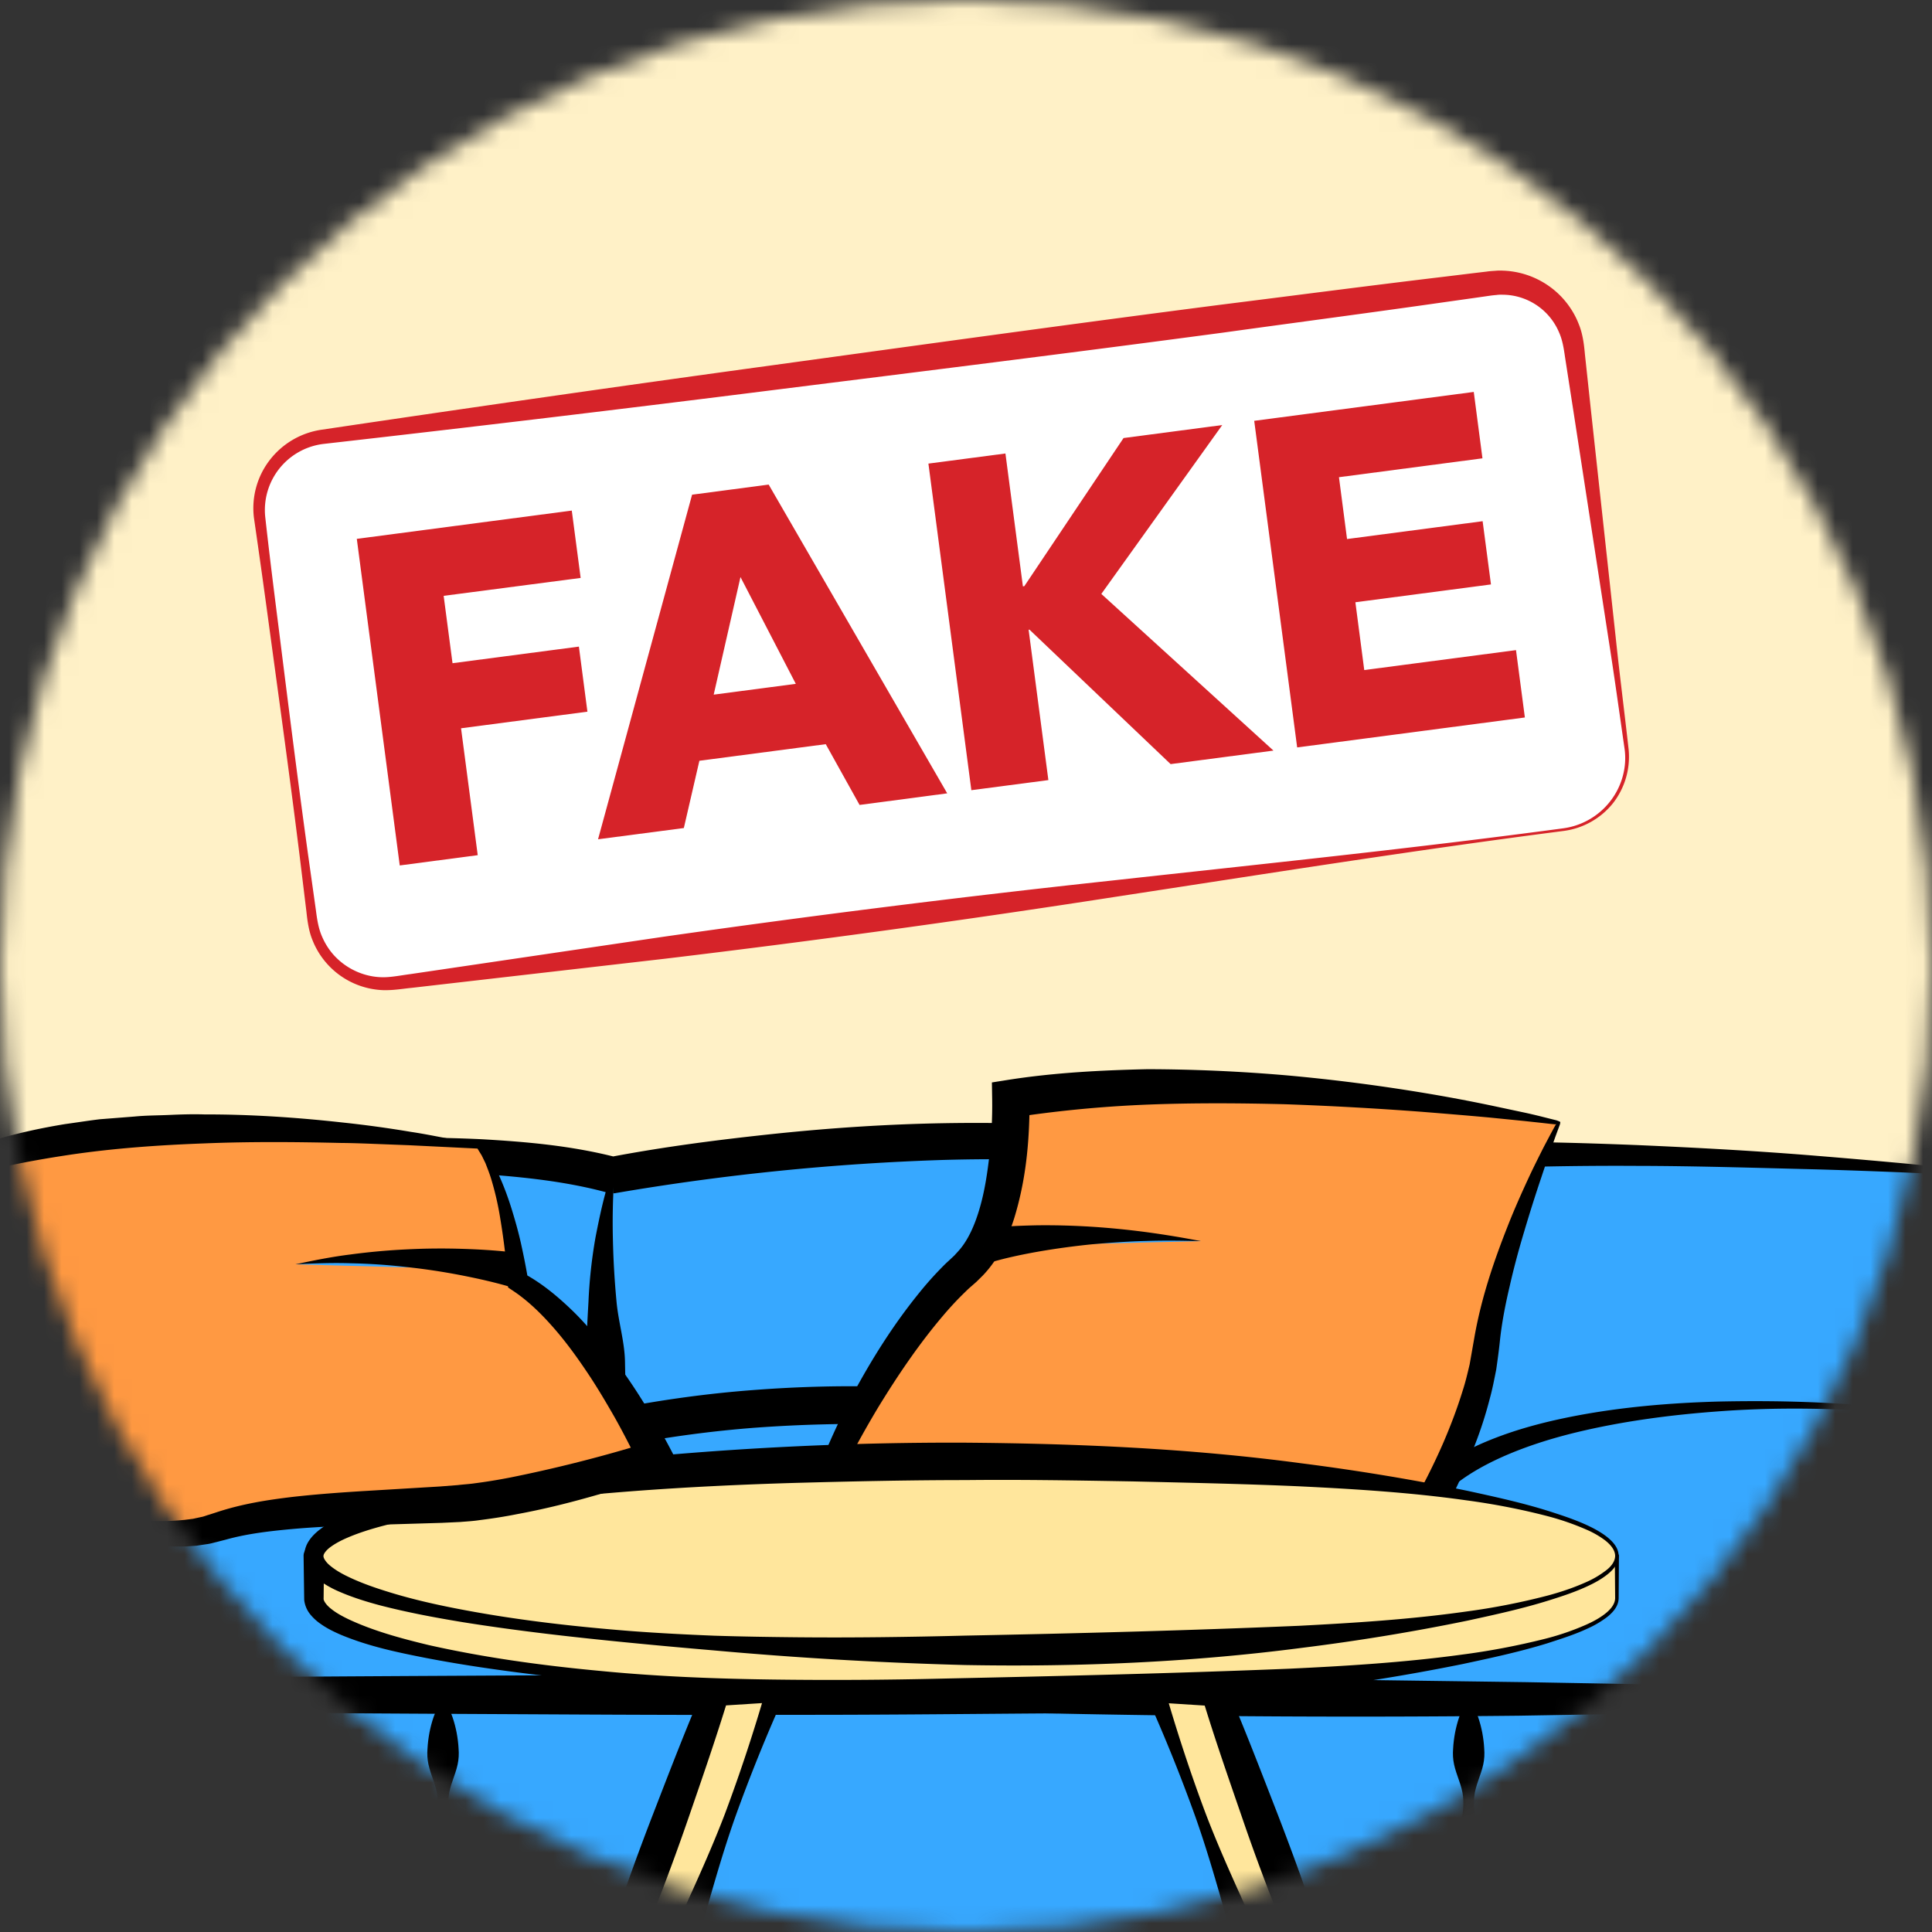 <svg xmlns="http://www.w3.org/2000/svg" xmlns:xlink="http://www.w3.org/1999/xlink" width="110" height="110" viewBox="0 0 110 110">
    <rect x="0" y="0" width="110" height="110" fill="#333333" stroke="none"/>
    <defs>
        <circle id="a" cx="55" cy="55" r="55"/>
    </defs>
    <g fill="none" fill-rule="evenodd">
        <mask id="b" fill="#fff">
            <use xlink:href="#a"/>
        </mask>
        <g fill-rule="nonzero" mask="url(#b)">
            <path fill="#FFF1C7" d="M-9.02-7.05h124.815v94.38H-9.02z"/>
            <path fill="#000" d="M115.795 87.575H-9.02c-.14 0-.25-.11-.25-.25v-94.38c0-.14.11-.25.25-.25h124.815c.14 0 .25.11.25.25v94.38c0 .14-.11.25-.25.25zm-124.565-.5h124.315v-93.88H-8.77v93.88z"/>
            <path fill="#37A8FF" d="M4.41 96.61h109.4v14.965H4.41z"/>
            <path fill="#000" d="M113.74 96.68l-13.905.29-13.785.245-13.69.185c-4.555.06-9.11.135-13.64.16-4.535.035-9.07.08-13.585.075-4.525.015-9.04 0-13.56-.025-9.04-.045-18.09-.085-27.16-.21l.785-.785c-.045 4.99-.16 9.975-.24 14.965l-.545-.545 13.675.19c4.56.045 9.115.06 13.675.045 9.115-.005 18.235-.24 27.35-.395 9.115-.205 18.235-.225 27.35-.16 9.115.045 18.235.15 27.35.345l-.52.52c.04-2.43.135-4.875.215-7.355l.23-7.545zm.14-.145l.235 7.425c.075 2.51.17 5.05.215 7.61a.51.51 0 0 1-.505.52h-.015c-9.115.195-18.235.3-27.35.345-9.115.065-18.235.045-27.35-.16-9.115-.155-18.235-.39-27.35-.395-4.56-.015-9.115 0-13.675.045l-13.675.19a.534.534 0 0 1-.545-.53v-.015c-.075-4.99-.195-9.975-.24-14.965a.774.774 0 0 1 .77-.785h.015c9.165-.125 18.35-.16 27.54-.21 4.6-.03 9.2-.045 13.79-.025 4.6-.005 9.18.04 13.765.075 4.585.025 9.15.1 13.71.16l13.66.185 13.565.245 13.44.285z"/>
            <path fill="#37A8FF" d="M113.81 66.91s-30.195-2.65-41.225 0c-15.03-4.365-37.705 0-37.705 0-9.66-2.65-30.47 0-30.47 0v17.43h109.4V66.91z"/>
            <path fill="#000" d="M113.735 66.975c-.015.015-.015.025-.02.025l-.075-.005-.16-.01-.325-.015-.645-.03-1.29-.06-2.58-.115c-1.72-.075-3.44-.135-5.16-.185-3.44-.085-6.88-.195-10.315-.2-3.435-.02-6.87.05-10.29.205-3.405.17-6.855.415-10.08 1.185-.15.035-.3.03-.44-.005l-.015-.005c-2.98-.81-6.07-1.265-9.18-1.505-3.11-.255-6.245-.3-9.375-.215a136.309 136.309 0 0 0-18.705 1.885l-.02.005c-.155.025-.31.015-.45-.02-2.33-.64-4.845-.905-7.345-1.075-2.51-.15-5.04-.175-7.57-.125-2.53.05-5.065.175-7.6.345-2.53.165-5.07.375-7.58.65l.71-.805c-.035 2.905-.06 5.81-.115 8.715l-.15 8.715-.545-.545 13.675.19c4.56.045 9.115.06 13.675.05 9.115 0 18.235-.225 27.35-.38 9.115-.2 18.235-.255 27.35-.185 9.115.03 18.235.14 27.35.31l-.565.565c.05-2.84.13-5.695.225-8.585l.26-8.775zm.15-.135l.265 8.655c.095 2.92.175 5.875.225 8.845a.557.557 0 0 1-.545.565h-.02c-9.115.17-18.235.28-27.35.31-9.115.065-18.235.01-27.35-.185-9.115-.155-18.235-.38-27.35-.38-4.56-.01-9.115.005-13.675.05l-13.675.19a.534.534 0 0 1-.545-.53v-.015l-.15-8.715c-.055-2.905-.08-5.81-.115-8.715-.005-.41.3-.75.695-.805h.015c2.555-.34 5.095-.605 7.65-.83 2.555-.215 5.115-.365 7.685-.45 2.57-.08 5.145-.09 7.73.03 2.585.145 5.185.37 7.785 1.045l-.475-.02c3.17-.605 6.315-1.005 9.495-1.34 3.175-.33 6.36-.54 9.56-.595 3.195-.055 6.4.025 9.6.32 3.195.32 6.385.86 9.5 1.78l-.455-.01c1.755-.39 3.495-.59 5.235-.735a91.118 91.118 0 0 1 5.205-.26c3.465-.085 6.92.015 10.37.15 3.45.15 6.895.335 10.33.62 1.72.14 3.435.29 5.155.45l2.575.255 1.285.14.64.075.32.035.16.02.085.01c.045.005.1.02.14.04z"/>
            <path fill="#37A8FF" d="M113.81 81.875c-.445-1.915-23.885-3.875-31.62 2.32l-16.395-2.32s-14.63-3.76-30.43-.635l-30.96.635V96.84h109.4l.005-14.965z"/>
            <path fill="#000" d="M113.71 81.885c-.025-.085-.165-.21-.3-.28-.14-.08-.29-.15-.45-.21a8.64 8.64 0 0 0-.965-.295 20.654 20.654 0 0 0-1.995-.385 42.34 42.34 0 0 0-4.055-.41c-2.715-.145-5.44-.15-8.145.055-2.705.2-5.4.555-8.02 1.185-1.305.315-2.59.71-3.815 1.22-1.22.51-2.39 1.14-3.355 1.955a.628.628 0 0 1-.475.145l-.035-.005c-2.74-.315-5.485-.63-8.225-.97-2.74-.325-5.475-.69-8.215-1.04l-.055-.01-.05-.01a70.956 70.956 0 0 0-7.425-1.23 80.996 80.996 0 0 0-15.095-.315c-2.51.19-5 .525-7.465 1h-.01c-.055.01-.115.015-.17.02l-15.48.205c-5.16.08-10.32.12-15.485.155l.77-.785c-.045 4.99-.16 9.975-.24 14.965L4.41 96.3l13.675.19c4.56.045 9.115.06 13.675.045 9.115-.005 18.235-.24 27.35-.395A817.6 817.6 0 0 1 86.46 96l6.84.115 6.84.165 13.675.32-.25.25c.065-2.49.075-4.98.115-7.475l.03-7.49zm.2-.025l.035 7.485c.04 2.495.05 4.99.115 7.49a.241.241 0 0 1-.235.25h-.01l-13.675.32-6.84.165-6.84.115c-9.115.1-18.235.055-27.35-.145-9.115-.155-18.235-.39-27.35-.395-4.56-.015-9.115 0-13.675.045l-13.675.19a.534.534 0 0 1-.545-.53v-.015c-.075-4.99-.195-9.975-.24-14.965a.776.776 0 0 1 .75-.785h.02c5.16-.18 10.315-.35 15.475-.485l15.475-.43-.185.02c2.55-.495 5.13-.85 7.715-1.045 2.585-.2 5.18-.265 7.765-.185 2.585.08 5.17.275 7.735.595 2.575.33 5.105.725 7.67 1.37l-.105-.02c2.725.42 5.455.83 8.18 1.28 2.725.43 5.45.89 8.17 1.35l-.51.14c1.17-.885 2.47-1.49 3.785-1.965 1.32-.475 2.67-.81 4.025-1.075 2.715-.525 5.455-.755 8.19-.835 2.735-.06 5.475-.015 8.195.21 1.36.12 2.72.25 4.07.47.675.11 1.35.24 2.015.41.33.085.665.185.985.31.16.065.32.135.475.225.145.105.315.185.39.435z"/>
            <path fill="#000" d="M113.74 96.45l-13.905.29-13.785.245-13.69.185c-4.555.06-9.11.135-13.64.16-4.535.035-9.07.08-13.585.075-4.525.015-9.04 0-13.56-.025-9.04-.045-18.09-.085-27.16-.21l.785-.785c-.045 4.99-.16 9.975-.24 14.965l-.545-.545 13.675.19c4.56.045 9.115.06 13.675.045 9.115-.005 18.235-.24 27.35-.395 9.115-.205 18.235-.225 27.35-.16 9.115.045 18.235.15 27.35.345l-.52.52c.04-2.43.135-4.875.215-7.355l.23-7.545zm.14-.145l.235 7.425c.075 2.51.17 5.05.215 7.61a.51.51 0 0 1-.505.52h-.015c-9.115.195-18.235.3-27.35.345-9.115.065-18.235.045-27.35-.16-9.115-.155-18.235-.39-27.35-.395-4.56-.015-9.115 0-13.675.045l-13.675.19a.534.534 0 0 1-.545-.53v-.015c-.075-4.99-.195-9.975-.24-14.965a.774.774 0 0 1 .77-.785h.015c9.165-.125 18.35-.16 27.54-.21 4.6-.03 9.2-.045 13.79-.025 4.6-.005 9.18.04 13.765.075 4.585.025 9.15.1 13.71.16l13.66.185 13.565.245 13.44.285z"/>
            <path fill="#FF9942" d="M88.75 63.93s-17.985-3.52-31.195-1.385c0 0 .225 7.295-2.595 9.685-2.815 2.39-6.59 8.3-8.475 13.46 0 0 25.285 3.9 33.46 2.515 0 0 4.025-6.04 4.655-11.445.63-5.405 4.15-12.83 4.15-12.83z"/>
            <path fill="#000" d="M88.53 63.765l-.24-.06-.475-.12c-.32-.08-.635-.155-.955-.225l-1.925-.41a92.451 92.451 0 0 0-3.87-.725c-2.59-.43-5.2-.765-7.82-1a94.644 94.644 0 0 0-7.91-.35c-2.645.06-5.305.195-7.95.61l-.91.145.015.945c.015 1.01-.035 2.1-.15 3.135-.115 1.04-.27 2.075-.55 3.045-.275.965-.675 1.885-1.245 2.5l-.21.23-.325.305c-.225.2-.42.41-.625.62-.4.42-.775.855-1.13 1.3-1.425 1.77-2.615 3.67-3.675 5.635a39.728 39.728 0 0 0-2.645 6.145l-.23.7.69.075 4.19.46c1.395.14 2.79.285 4.185.445l4.185.46 4.18.49c2.79.32 5.575.675 8.385.93l2.115.165 2.125.085c.71.035 1.43-.02 2.145-.025.715-.015 1.455-.12 2.185-.195l.365-.04.225-.345c1.235-1.885 2.23-3.835 3.08-5.9a22.98 22.98 0 0 0 1.065-3.175c.15-.54.255-1.1.365-1.65.08-.56.16-1.15.21-1.645.11-1.035.315-2.08.56-3.115.235-1.04.515-2.075.825-3.105.305-1.03.63-2.06.975-3.08.17-.515.345-1.025.525-1.535l.27-.765.14-.38.07-.19.035-.095c.02-.045.04-.13.035-.18-.075-.045-.22-.1-.305-.115zm.03.3l-.1.18-.195.36-.38.72c-.245.485-.49.975-.725 1.465-.46.985-.91 1.98-1.31 3-.805 2.035-1.51 4.115-1.9 6.33l-.275 1.565c-.12.505-.235 1.005-.4 1.505-.305.995-.68 1.98-1.095 2.945-.785 1.805-1.745 3.58-2.77 5.245-.2.025-.405.045-.605.075-.33.045-.66.1-1.005.115-.685.04-1.36.1-2.055.12l-2.075.06-2.09.015c-2.79-.02-5.59-.105-8.38-.325-1.395-.105-2.79-.25-4.18-.395-1.39-.165-2.78-.33-4.165-.535l-2.08-.305-2.07-.345c-1.13-.195-2.265-.39-3.39-.6.77-1.76 1.685-3.46 2.67-5.105 1.12-1.835 2.335-3.63 3.705-5.24.34-.405.695-.79 1.06-1.155.185-.18.365-.365.555-.525l.285-.25.365-.36c.945-.985 1.43-2.145 1.79-3.265.6-1.955.82-3.89.865-5.87a69.19 69.19 0 0 1 6.77-.6c2.58-.1 5.17-.085 7.765-.02 2.595.09 5.19.235 7.79.43 1.3.105 2.6.21 3.9.33l1.95.195.975.105.485.055.245.025c.05.01.08 0 .115-.01l-.045.065z"/>
            <path fill="#FFE69C" d="M79.37 124.22h-3.365L65.8 96.375h3.36z"/>
            <path fill="#000" d="M79.45 124.28c-.5.06-1.04.135-1.62.215-.58.08-1.2.145-1.825.2a.418.418 0 0 1-.41-.235l-.035-.075c-1.055-2.245-1.995-4.53-2.915-6.83-.91-2.3-1.76-4.62-2.435-7.005-.68-2.385-1.325-4.78-2.15-7.11a93.74 93.74 0 0 0-2.78-6.88.52.52 0 0 1 .435-.73l.075-.005 3.365-.215c.3-.02.57.155.68.415l.035.085c1 2.325 1.91 4.705 2.84 7.095.925 2.395 1.805 4.82 2.58 7.22.785 2.405 1.505 4.78 2.21 7.105.69 2.325 1.36 4.6 1.95 6.75zm-.16-.115l-3.16-7.18c-1-2.315-1.98-4.58-2.895-6.815a117.271 117.271 0 0 1-2.52-6.7c-.775-2.25-1.565-4.51-2.265-6.825l.715.5-3.365-.215.515-.735c.69 2.38 1.455 4.73 2.325 7.045.88 2.31 1.935 4.555 2.955 6.815 1.03 2.255 1.88 4.575 2.67 6.92.785 2.345 1.54 4.7 2.19 7.095l-.445-.31c.495.055.995.12 1.54.2.535.065 1.115.145 1.74.205z"/>
            <path fill="#FFE69C" d="M30.555 124.22h3.365l10.205-27.845h-3.36z"/>
            <path fill="#000" d="M30.64 124.165c.62-.06 1.2-.135 1.74-.215.54-.08 1.04-.145 1.54-.2l-.445.31c.645-2.395 1.405-4.75 2.19-7.095.79-2.34 1.64-4.66 2.67-6.92 1.02-2.26 2.075-4.505 2.955-6.815a95.936 95.936 0 0 0 2.325-7.045l.515.735-3.365.215.715-.5c-.705 2.315-1.49 4.575-2.265 6.825-.775 2.25-1.6 4.465-2.52 6.7-.915 2.235-1.895 4.5-2.895 6.815l-3.16 7.19zm-.165.115c.595-2.15 1.26-4.425 1.945-6.74.7-2.325 1.425-4.7 2.21-7.105.78-2.405 1.655-4.83 2.58-7.22.925-2.39 1.84-4.775 2.84-7.095l.035-.085a.701.701 0 0 1 .68-.42l3.365.215.075.005a.52.52 0 0 1 .44.73 95.08 95.08 0 0 0-2.78 6.88c-.825 2.33-1.47 4.725-2.15 7.11-.675 2.385-1.525 4.705-2.435 7.005-.92 2.295-1.86 4.58-2.915 6.83l-.035.075a.411.411 0 0 1-.41.235 37.756 37.756 0 0 1-1.825-.2c-.58-.085-1.12-.165-1.62-.22z"/>
            <path fill="#FFE69C" d="M92.06 90.995c0 2.97-16.61 5.38-37.095 5.38s-37.095-2.41-37.095-5.38v-2.41S36.4 85.61 54.965 85.61c17.925 0 37.095 2.975 37.095 2.975v2.41z"/>
            <path fill="#000" d="M92.16 90.995c-.01.48-.355.835-.675 1.085a5.61 5.61 0 0 1-1.08.635c-.755.355-1.545.6-2.33.855-1.58.485-3.19.83-4.805 1.175-3.23.655-6.495 1.17-9.77 1.57-6.55.81-13.155 1.055-19.745.86-6.59-.205-13.155-.755-19.7-1.42-3.27-.355-6.545-.73-9.79-1.355-1.625-.32-3.25-.655-4.84-1.315-.395-.17-.795-.36-1.18-.635a2.77 2.77 0 0 1-.56-.51 1.58 1.58 0 0 1-.365-.85l-.035-2.5a.571.571 0 0 1 .47-.57l.02-.005a204.411 204.411 0 0 1 18.51-2.51c3.1-.295 6.21-.525 9.32-.705l2.335-.12 2.34-.07c1.56-.055 3.12-.055 4.68-.065 3.125.055 6.245.12 9.355.335 3.11.205 6.215.485 9.3.885 6.18.765 12.32 1.755 18.46 2.7.06.01.1.06.1.12l-.015 2.41zm-.2 0l-.02-2.41.1.12c-6.145-.87-12.35-1.26-18.54-1.535-6.19-.25-12.37-.52-18.54-.495-3.085.025-6.17.08-9.26.21-3.09.11-6.175.275-9.26.505-3.085.225-6.17.49-9.25.79-3.08.295-6.17.6-9.23.98l.49-.575-.025 2.425c-.02.12.16.39.44.6.27.22.61.405.96.575 1.42.67 3.01 1.1 4.59 1.48 3.185.715 6.44 1.16 9.7 1.465 3.26.32 6.54.45 9.82.495 3.28.045 6.555.025 9.83-.055 6.55-.14 13.085-.295 19.625-.56 3.27-.155 6.54-.355 9.785-.795a41.366 41.366 0 0 0 4.82-.915 14.82 14.82 0 0 0 2.31-.795c.37-.165.73-.355 1.045-.595.31-.235.6-.545.61-.915z"/>
            <g transform="translate(17 82)">
                <ellipse cx="37.965" cy="6.59" fill="#FFE69C" rx="37.095" ry="5.38"/>
                <path fill="#000" d="M75.16 6.585c-.005.47-.335.81-.645 1.06-.325.255-.68.455-1.04.625-.73.35-1.49.6-2.255.84-1.53.48-3.09.82-4.655 1.16-3.13.645-6.29 1.16-9.465 1.555-6.345.825-12.75 1.09-19.135.975a226.132 226.132 0 0 1-14.345-.835c-1.59-.135-3.18-.28-4.765-.435-3.175-.31-6.345-.665-9.505-1.17-1.58-.26-3.155-.555-4.72-.96-.785-.21-1.56-.45-2.33-.785a5.952 5.952 0 0 1-1.14-.645c-.185-.145-.37-.3-.53-.525-.16-.22-.3-.52-.305-.86a1.55 1.55 0 0 1 .28-.88c.155-.23.335-.4.52-.555a6.386 6.386 0 0 1 1.125-.71c.76-.38 1.535-.66 2.315-.91 1.555-.5 3.13-.86 4.71-1.17 3.16-.62 6.345-1.015 9.53-1.325 6.375-.62 12.77-.92 19.16-.895 6.39.05 12.79.325 19.14 1.175 3.175.405 6.335.925 9.465 1.57 1.56.34 3.125.68 4.655 1.165.76.245 1.525.495 2.255.845.365.175.72.375 1.04.63.305.25.635.595.64 1.06zm-.2 0c-.005-.355-.285-.66-.58-.89a5.168 5.168 0 0 0-1.01-.585 14.96 14.96 0 0 0-2.235-.78c-1.53-.4-3.09-.7-4.665-.91-3.145-.445-6.315-.64-9.485-.795-3.17-.14-6.34-.205-9.51-.28-3.17-.055-6.34-.11-9.51-.075-3.17 0-6.34.07-9.51.155-3.17.09-6.335.24-9.49.48-3.155.245-6.305.565-9.42 1.035-1.555.24-3.105.52-4.605.9-.75.195-1.49.42-2.17.715-.34.145-.66.315-.925.505-.27.19-.43.415-.425.52-.025.11.125.36.385.57.26.215.575.405.91.57.675.335 1.41.605 2.155.84 1.495.48 3.04.825 4.595 1.115 3.115.585 6.28.94 9.445 1.19 1.585.12 3.17.2 4.76.265 1.59.05 3.175.075 4.765.09 3.175.03 6.355-.015 9.525-.095 6.345-.125 12.685-.29 19.025-.56 3.17-.165 6.34-.365 9.485-.81a38.647 38.647 0 0 0 4.665-.915c.765-.205 1.515-.46 2.23-.785a5.3 5.3 0 0 0 1.005-.59c.305-.215.585-.52.59-.88z"/>
            </g>
            <g>
                <path fill="#37A8FF" d="M83.615 96.84v14.5"/>
                <path fill="#000" d="M83.715 96.84c.38.605.56 1.21.68 1.815.055.3.095.605.11.905.025.3.01.605-.055.905-.13.605-.45 1.21-.51 1.815-.07.605.035 1.21.225 1.815.2.605.345 1.21.4 1.815.075.605.155 1.21.125 1.815-.085 1.21-.325 2.415-.97 3.625h-.2c-.64-1.21-.88-2.415-.97-3.625-.035-.605.045-1.21.125-1.815.055-.605.2-1.21.4-1.815.19-.605.295-1.21.225-1.815-.06-.605-.38-1.21-.51-1.815-.065-.3-.08-.605-.055-.905.015-.3.055-.605.11-.905.12-.605.3-1.21.68-1.815h.19z"/>
            </g>
            <g>
                <path fill="#37A8FF" d="M25.22 96.84v14.5"/>
                <path fill="#000" d="M25.32 96.84c.38.605.56 1.21.68 1.815.055.3.095.605.11.905.025.3.01.605-.055.905-.13.605-.45 1.21-.51 1.815-.07.605.035 1.21.225 1.815.2.605.345 1.21.4 1.815.075.605.155 1.21.125 1.815-.085 1.21-.325 2.415-.97 3.625h-.2c-.64-1.21-.88-2.415-.97-3.625-.035-.605.045-1.21.125-1.815.055-.605.2-1.21.4-1.815.19-.605.295-1.21.225-1.815-.06-.605-.38-1.21-.51-1.815-.065-.3-.08-.605-.055-.905.015-.3.055-.605.11-.905.12-.605.3-1.21.68-1.815h.19z"/>
            </g>
            <g>
                <path fill="#37A8FF" d="M34.88 66.91s-1.61 7.415.49 14.33"/>
                <path fill="#000" d="M34.975 66.93a39.402 39.402 0 0 0-.08 3.6c.025 1.195.095 2.38.205 3.555.105 1.18.47 2.315.485 3.475.02 1.175.08 2.335-.125 3.645l-.19.06c-.42-.505-.79-1.05-1.035-1.63a9.049 9.049 0 0 1-.365-.88c-.095-.3-.18-.6-.26-.905a7.29 7.29 0 0 1-.2-1.86c.025-.625.06-1.25.095-1.865a28.02 28.02 0 0 1 .4-3.67c.235-1.205.485-2.4.88-3.565l.19.04z"/>
            </g>
            <g>
                <path fill="#FF9942" d="M27.24 65.31S6.99 62.09-3.705 66.905c0 0 3.39 13.555 8.11 19.41 0 0 4.595 1.76 7.99.63 3.395-1.13 9.31-1.03 13.71-1.33 4.4-.3 11.235-2.565 11.235-2.565s-3.685-7.675-7.835-10.065c0 0-.63-5.915-2.265-7.675z"/>
                <path fill="#000" d="M38.235 82.62a40.098 40.098 0 0 0-1.655-2.87 32.025 32.025 0 0 0-1.885-2.71c-.68-.87-1.38-1.73-2.195-2.505-.745-.71-1.55-1.385-2.475-1.915-.1-.58-.215-1.15-.34-1.72-.145-.67-.33-1.33-.53-1.985s-.435-1.3-.715-1.93c-.29-.635-.595-1.23-1.15-1.76l-.27-.07-.24-.055-.48-.11-.965-.2c-.645-.12-1.29-.25-1.935-.345a64.089 64.089 0 0 0-3.9-.535c-2.61-.29-5.24-.465-7.875-.46-.66-.02-1.32 0-1.98.03-.66.03-1.32.025-1.98.09l-1.98.155c-.66.08-1.315.185-1.975.275-2.625.43-5.245 1.12-7.67 2.32l-.515.255.15.495c.525 1.71 1.11 3.375 1.71 5.045.595 1.67 1.21 3.325 1.86 4.975.325.825.66 1.645 1 2.46.355.81.71 1.625 1.095 2.425.785 1.595 1.585 3.2 2.675 4.665l.075.1.14.055a18.98 18.98 0 0 0 4.185 1.13c.725.105 1.465.15 2.215.12l.565-.04.57-.085c.19-.02.38-.08.57-.125l.525-.135c1.245-.35 2.605-.5 3.96-.62 1.36-.115 2.74-.17 4.13-.21l4.195-.125 1.06-.05c.365-.03.74-.05 1.095-.105.725-.09 1.435-.2 2.135-.34 1.41-.26 2.785-.595 4.15-.98a75.842 75.842 0 0 0 4.06-1.255l1.095-.38-.505-.975zm-9.19 1.505c-.67.13-1.335.24-1.995.325-.335.05-.66.065-.985.105l-1.03.08-4.17.25c-1.4.085-2.81.185-4.225.345-1.415.17-2.84.39-4.27.86l-.48.155c-.15.04-.29.105-.445.13l-.46.1-.475.06c-.64.065-1.3.09-1.965.045a16.773 16.773 0 0 1-3.84-.71c-1.06-1.275-1.97-2.71-2.755-4.21-.83-1.54-1.51-3.16-2.14-4.8a58.545 58.545 0 0 1-1.645-5.005c-.415-1.5-.785-3.02-1.11-4.53 2.22-.78 4.555-1.22 6.905-1.575 2.53-.375 5.105-.555 7.68-.65 2.58-.105 5.175-.085 7.77-.025.65.005 1.3.03 1.95.055l1.95.075 3.875.19.24.39.215.44c.12.31.24.61.335.93.19.63.345 1.28.46 1.935.225 1.305.395 2.64.48 3.955l.015.26.27.18c.83.55 1.57 1.265 2.25 2.035.685.77 1.305 1.615 1.89 2.48.59.865 1.125 1.77 1.65 2.685.32.57.63 1.155.925 1.74a80.073 80.073 0 0 1-6.87 1.7z"/>
            </g>
            <g>
                <path fill="#37A8FF" d="M55.98 70.965s4.88-1.175 12.395-.3"/>
                <path fill="#000" d="M55.745 69.99c1.14-.16 2.17-.2 3.24-.225 1.06-.015 2.12.015 3.17.08a46.37 46.37 0 0 1 3.13.31 53.76 53.76 0 0 1 3.09.51c-1.04-.03-2.08-.045-3.115-.01-1.035.025-2.065.1-3.09.19a43.7 43.7 0 0 0-3.045.415c-.99.175-2.025.395-2.915.675l-.465-1.945z"/>
            </g>
            <g>
                <path fill="#37A8FF" d="M29.39 72.33s-5.855-1.345-12.57-.345"/>
                <path fill="#000" d="M29.165 73.305c-.935-.285-1.97-.515-2.975-.71a37.283 37.283 0 0 0-3.085-.46 34.262 34.262 0 0 0-3.13-.21c-1.05-.035-2.1.005-3.155.06 1.03-.22 2.075-.43 3.13-.56a37.488 37.488 0 0 1 3.185-.29c1.07-.055 2.14-.065 3.215-.03 1.085.035 2.135.1 3.265.25l-.45 1.95z"/>
            </g>
            <g>
                <path fill="#FFF" d="M89.02 47.235L22.46 55.98a4.162 4.162 0 0 1-4.67-3.585l-3.005-22.86a4.162 4.162 0 0 1 3.585-4.67l66.565-8.745a4.162 4.162 0 0 1 4.67 3.585l3.005 22.86a4.17 4.17 0 0 1-3.59 4.67z"/>
                <path fill="#D62329" d="M89.03 47.31c-8.535 1.1-17.035 2.455-25.545 3.755A746.263 746.263 0 0 1 37.91 54.58l-12.825 1.475-1.605.185c-.53.05-1.055.15-1.66.135a4.504 4.504 0 0 1-4.025-2.84c-.22-.53-.295-1.125-.35-1.64l-.39-3.205c-.53-4.27-1.12-8.53-1.7-12.795a595.548 595.548 0 0 0-.895-6.4 4.484 4.484 0 0 1 .89-3.29 4.548 4.548 0 0 1 2.97-1.74c8.515-1.265 17.03-2.49 25.555-3.655 8.525-1.17 17.05-2.355 25.585-3.455 4.27-.535 8.535-1.095 12.81-1.605l1.6-.195.8-.095c.125-.02.28-.03.44-.04.155-.015.31-.02.47-.01a4.818 4.818 0 0 1 3.325 1.495c.425.45.765.98.985 1.555.235.565.305 1.22.35 1.725l.345 3.21 1.4 12.835c.225 2.14.5 4.27.74 6.415a4.3 4.3 0 0 1-.895 3.095 4.313 4.313 0 0 1-2.8 1.57zm-.02-.15a4.076 4.076 0 0 0 2.67-1.54c.65-.83.96-1.915.82-2.96-.305-2.125-.6-4.26-.935-6.385L89.6 23.515l-.495-3.19c-.08-.565-.155-.99-.345-1.415a3.51 3.51 0 0 0-3.22-2.13 1.88 1.88 0 0 0-.335.015c-.11.01-.225.02-.365.04l-.8.115-1.595.225c-4.26.61-8.525 1.17-12.785 1.76-8.53 1.14-17.07 2.2-25.605 3.27a2095.413 2095.413 0 0 1-25.635 3.07 3.792 3.792 0 0 0-3.32 4.145c.235 2.125.505 4.27.775 6.4.535 4.27 1.07 8.54 1.66 12.8l.45 3.195c.07.545.145 1.035.345 1.495.195.46.475.885.83 1.23.71.7 1.69 1.105 2.67 1.1.47 0 1.01-.11 1.545-.18l1.595-.235 12.77-1.885a746.296 746.296 0 0 1 25.615-3.21c8.565-.945 17.13-1.825 25.655-2.97z"/>
                <g fill="#D62329">
                    <path d="M25.26 33.925l.505 3.835 7.195-.945.485 3.705-7.195.945.95 7.225-4.44.585-2.445-18.595 12.24-1.61.505 3.835zM48.94 45.83l-1.925-3.46-7.195.945-.885 3.83-4.885.64 5.355-19.62 4.36-.575L53.93 45.17l-4.99.66zm-6.78-12.975l-1.525 6.695 4.675-.615-3.15-6.08zM66.65 43.505l-8.035-7.655-.05.005 1.125 8.56-4.385.575-2.445-18.595 4.385-.575.995 7.565.08-.01 5.65-8.435 5.62-.74-6.885 9.615 9.8 8.92zM73.855 42.555L71.41 23.96l12.5-1.645.495 3.78-8.17 1.075.46 3.52 7.72-1.015.475 3.6-7.72 1.015.505 3.86 8.64-1.135.505 3.835z"/>
                </g>
            </g>
        </g>
    </g>
</svg>
